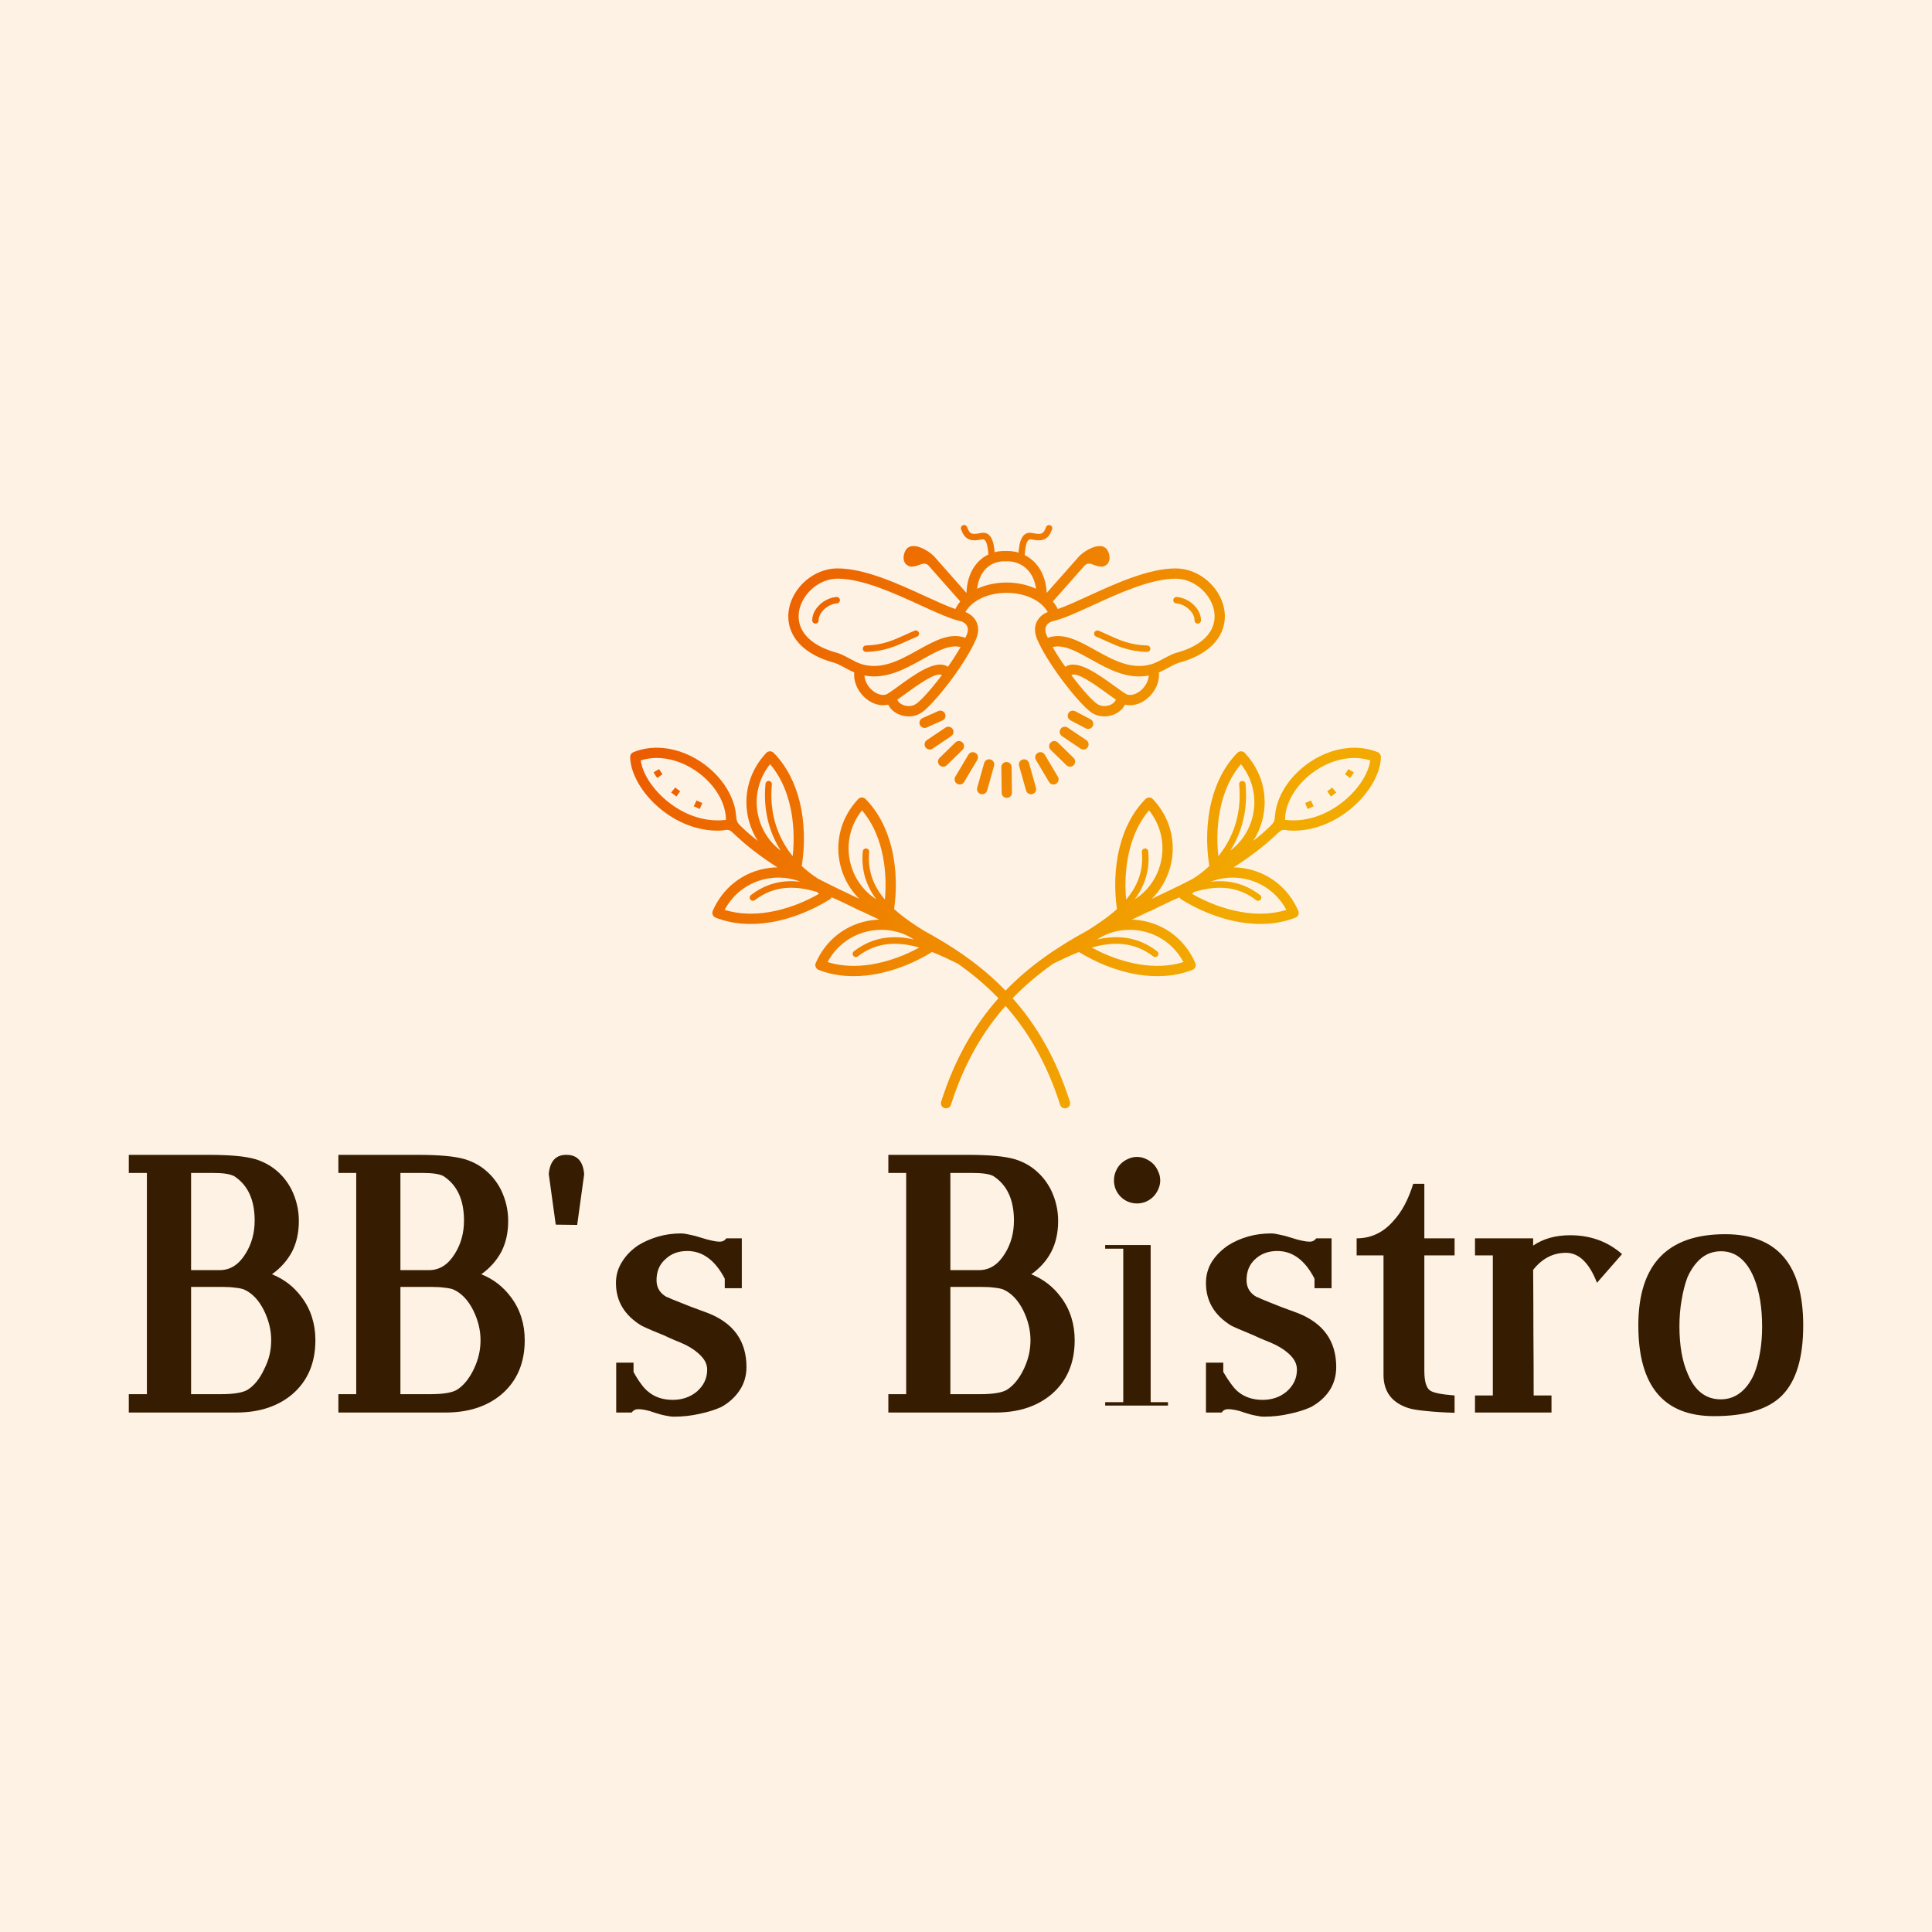 <svg data-v-fde0c5aa="" xmlns="http://www.w3.org/2000/svg" viewBox="0 0 300 300" class="iconAbove"><!----><defs data-v-fde0c5aa=""><!----></defs><rect data-v-fde0c5aa="" fill="#FEF2E5" x="0" y="0" width="300px" height="300px" class="logo-background-square"></rect><defs data-v-fde0c5aa=""><!----></defs><g data-v-fde0c5aa="" id="02fd4355-248d-46b6-a904-b3c4541eae39" fill="#361C00" transform="matrix(4.013,0,0,4.013,18.154,167.127)"><path d="M2.87 3.74L2.87 7.50L3.98 7.50L3.98 7.50Q4.59 7.50 4.98 6.86L4.98 6.86L4.98 6.86Q5.33 6.30 5.33 5.58L5.33 5.58L5.33 5.58Q5.33 4.35 4.50 3.84L4.50 3.84L4.50 3.85L4.50 3.85Q4.29 3.74 3.71 3.74L3.71 3.74L2.87 3.74ZM2.87 12.30L4.02 12.30L4.02 12.30Q4.75 12.30 5.04 12.14L5.04 12.14L5.04 12.14Q5.44 11.90 5.71 11.31L5.71 11.31L5.71 11.31Q5.85 11.03 5.91 10.76L5.91 10.76L5.91 10.76Q5.97 10.49 5.97 10.21L5.97 10.21L5.97 10.21Q5.97 9.63 5.69 9.06L5.69 9.06L5.69 9.06Q5.39 8.46 4.92 8.25L4.92 8.25L4.92 8.25Q4.79 8.20 4.58 8.18L4.58 8.18L4.58 8.18Q4.38 8.15 4.09 8.15L4.09 8.15L2.87 8.15L2.87 12.30ZM0.46 3.04L3.55 3.04L3.55 3.04Q4.16 3.04 4.61 3.08L4.61 3.08L4.61 3.08Q5.06 3.12 5.37 3.21L5.37 3.21L5.37 3.21Q5.84 3.36 6.19 3.66L6.19 3.66L6.19 3.66Q6.54 3.96 6.76 4.39L6.76 4.39L6.76 4.39Q6.90 4.68 6.97 4.98L6.97 4.98L6.97 4.98Q7.04 5.28 7.04 5.60L7.04 5.60L7.04 5.60Q7.04 6.28 6.77 6.80L6.77 6.80L6.77 6.80Q6.49 7.31 6.00 7.66L6.00 7.66L6.00 7.66Q6.70 7.94 7.15 8.55L7.15 8.55L7.15 8.55Q7.42 8.91 7.55 9.33L7.55 9.33L7.55 9.33Q7.68 9.74 7.68 10.21L7.68 10.21L7.68 10.21Q7.68 11.53 6.79 12.30L6.79 12.30L6.79 12.30Q5.95 13.01 4.62 13.01L4.62 13.01L0.46 13.01L0.46 12.30L1.16 12.30L1.16 3.74L0.46 3.74L0.46 3.04ZM10.97 3.74L10.97 7.50L12.08 7.50L12.08 7.50Q12.69 7.50 13.08 6.86L13.08 6.86L13.08 6.86Q13.43 6.30 13.43 5.58L13.43 5.58L13.43 5.58Q13.43 4.35 12.60 3.84L12.60 3.84L12.61 3.85L12.61 3.85Q12.39 3.74 11.81 3.74L11.81 3.74L10.97 3.74ZM10.97 12.30L12.12 12.30L12.12 12.30Q12.85 12.30 13.14 12.14L13.14 12.14L13.14 12.14Q13.54 11.90 13.82 11.31L13.82 11.31L13.82 11.31Q13.95 11.03 14.01 10.76L14.01 10.76L14.01 10.76Q14.07 10.49 14.07 10.21L14.07 10.21L14.07 10.21Q14.07 9.63 13.79 9.06L13.79 9.06L13.79 9.06Q13.49 8.46 13.02 8.25L13.02 8.25L13.02 8.25Q12.89 8.20 12.68 8.18L12.68 8.18L12.68 8.18Q12.48 8.15 12.19 8.15L12.19 8.15L10.97 8.15L10.97 12.30ZM8.57 3.04L11.65 3.04L11.65 3.04Q12.26 3.04 12.71 3.08L12.71 3.08L12.71 3.08Q13.16 3.12 13.47 3.21L13.47 3.21L13.47 3.21Q13.95 3.36 14.29 3.66L14.29 3.66L14.29 3.66Q14.64 3.96 14.86 4.39L14.86 4.39L14.86 4.39Q15.00 4.68 15.07 4.98L15.07 4.98L15.07 4.98Q15.14 5.28 15.14 5.60L15.14 5.60L15.14 5.60Q15.14 6.28 14.87 6.80L14.87 6.80L14.87 6.80Q14.59 7.31 14.10 7.66L14.10 7.66L14.10 7.66Q14.80 7.94 15.25 8.55L15.25 8.55L15.25 8.55Q15.52 8.91 15.65 9.33L15.65 9.33L15.65 9.33Q15.78 9.74 15.78 10.21L15.78 10.21L15.78 10.21Q15.78 11.53 14.89 12.30L14.89 12.30L14.89 12.30Q14.05 13.01 12.72 13.01L12.72 13.01L8.57 13.01L8.57 12.30L9.26 12.30L9.26 3.74L8.57 3.74L8.57 3.04ZM16.98 5.74L16.71 3.78L16.71 3.78Q16.78 3.03 17.40 3.04L17.40 3.04L17.40 3.04Q18.02 3.04 18.08 3.79L18.08 3.79L17.81 5.75L16.98 5.74ZM19.99 11.08L19.99 11.44L19.99 11.44Q20.13 11.70 20.28 11.90L20.28 11.90L20.28 11.90Q20.43 12.11 20.58 12.22L20.58 12.22L20.58 12.22Q20.95 12.52 21.51 12.52L21.51 12.52L21.51 12.52Q22.05 12.52 22.44 12.20L22.44 12.20L22.44 12.20Q22.84 11.85 22.84 11.35L22.84 11.35L22.84 11.35Q22.84 11.07 22.61 10.83L22.61 10.83L22.61 10.83Q22.38 10.58 22.00 10.39L22.00 10.39L22.00 10.39Q21.79 10.29 21.58 10.21L21.58 10.21L21.58 10.21Q21.37 10.12 21.16 10.02L21.16 10.02L21.16 10.02Q20.94 9.93 20.72 9.84L20.72 9.84L20.72 9.84Q20.51 9.75 20.30 9.65L20.30 9.65L20.30 9.65Q19.31 9.05 19.31 8.00L19.31 8.00L19.31 8.00Q19.31 7.55 19.54 7.19L19.54 7.19L19.54 7.19Q19.76 6.82 20.17 6.54L20.17 6.54L20.17 6.54Q20.53 6.32 20.95 6.20L20.95 6.20L20.95 6.20Q21.37 6.08 21.83 6.08L21.83 6.08L21.83 6.08Q21.96 6.08 22.17 6.13L22.17 6.13L22.17 6.13Q22.38 6.17 22.62 6.25L22.62 6.25L22.62 6.25Q22.84 6.32 23.03 6.36L23.03 6.36L23.03 6.36Q23.21 6.40 23.32 6.40L23.32 6.40L23.32 6.40Q23.49 6.40 23.58 6.27L23.58 6.27L24.18 6.27L24.18 8.20L23.52 8.20L23.52 7.83L23.52 7.83Q22.96 6.76 22.07 6.76L22.07 6.76L22.07 6.76Q21.55 6.76 21.22 7.08L21.22 7.08L21.22 7.08Q20.88 7.38 20.88 7.89L20.88 7.89L20.88 7.89Q20.88 8.33 21.29 8.55L21.29 8.55L21.29 8.54L21.29 8.54Q21.40 8.60 21.79 8.75L21.79 8.75L21.79 8.75Q22.17 8.91 22.84 9.15L22.84 9.15L22.84 9.15Q24.36 9.73 24.36 11.25L24.36 11.25L24.36 11.25Q24.36 11.76 24.09 12.16L24.09 12.16L24.09 12.16Q23.83 12.55 23.38 12.80L23.38 12.80L23.38 12.80Q23.02 12.96 22.55 13.06L22.55 13.06L22.55 13.06Q22.07 13.17 21.55 13.17L21.55 13.17L21.55 13.17Q21.42 13.17 21.24 13.13L21.24 13.13L21.24 13.13Q21.06 13.10 20.82 13.02L20.82 13.02L20.82 13.02Q20.60 12.94 20.44 12.91L20.44 12.91L20.44 12.91Q20.28 12.88 20.18 12.88L20.18 12.88L20.18 12.88Q20.01 12.88 19.92 13.01L19.92 13.01L19.32 13.01L19.32 11.08L19.99 11.08ZM32.25 3.74L32.25 7.50L33.36 7.50L33.36 7.50Q33.97 7.50 34.36 6.86L34.36 6.86L34.36 6.86Q34.71 6.30 34.71 5.58L34.71 5.58L34.71 5.58Q34.71 4.35 33.88 3.84L33.88 3.84L33.89 3.85L33.89 3.85Q33.67 3.74 33.09 3.74L33.09 3.74L32.25 3.74ZM32.25 12.30L33.40 12.30L33.40 12.30Q34.13 12.30 34.42 12.14L34.42 12.14L34.42 12.14Q34.82 11.90 35.10 11.31L35.10 11.31L35.10 11.31Q35.23 11.03 35.29 10.76L35.29 10.76L35.29 10.76Q35.35 10.49 35.35 10.21L35.35 10.21L35.35 10.21Q35.35 9.63 35.07 9.06L35.07 9.06L35.07 9.06Q34.77 8.46 34.30 8.25L34.30 8.25L34.30 8.25Q34.17 8.20 33.96 8.18L33.96 8.18L33.96 8.18Q33.76 8.15 33.47 8.15L33.47 8.15L32.25 8.15L32.25 12.30ZM29.85 3.04L32.93 3.04L32.93 3.04Q33.54 3.04 33.99 3.08L33.99 3.08L33.99 3.08Q34.44 3.12 34.75 3.21L34.75 3.21L34.75 3.21Q35.23 3.36 35.57 3.66L35.57 3.66L35.57 3.66Q35.92 3.96 36.14 4.39L36.14 4.39L36.14 4.39Q36.28 4.68 36.35 4.98L36.35 4.98L36.35 4.98Q36.42 5.28 36.42 5.60L36.42 5.60L36.42 5.60Q36.42 6.28 36.15 6.80L36.15 6.80L36.15 6.80Q35.88 7.31 35.38 7.66L35.38 7.66L35.38 7.66Q36.08 7.94 36.53 8.55L36.53 8.55L36.53 8.55Q36.80 8.91 36.93 9.33L36.93 9.33L36.93 9.33Q37.06 9.74 37.06 10.21L37.06 10.21L37.06 10.21Q37.06 11.53 36.17 12.30L36.17 12.30L36.17 12.30Q35.33 13.01 34.00 13.01L34.00 13.01L29.85 13.01L29.85 12.30L30.54 12.30L30.54 3.74L29.85 3.74L29.85 3.04ZM38.24 6.53L40.00 6.53L40.00 12.61L40.67 12.61L40.67 12.74L38.24 12.74L38.24 12.61L38.94 12.61L38.94 6.67L38.24 6.67L38.24 6.53ZM38.58 4.03L38.58 4.03L38.58 4.03Q38.58 3.84 38.65 3.68L38.65 3.68L38.65 3.68Q38.72 3.51 38.84 3.39L38.84 3.39L38.84 3.39Q38.96 3.27 39.12 3.20L39.12 3.20L39.12 3.20Q39.29 3.12 39.47 3.12L39.47 3.12L39.47 3.12Q39.66 3.12 39.82 3.20L39.82 3.20L39.82 3.20Q39.98 3.27 40.10 3.39L40.10 3.39L40.10 3.39Q40.22 3.51 40.29 3.68L40.29 3.68L40.29 3.68Q40.37 3.84 40.37 4.03L40.37 4.03L40.37 4.03Q40.37 4.21 40.29 4.38L40.29 4.38L40.29 4.38Q40.22 4.54 40.10 4.66L40.10 4.66L40.10 4.66Q39.98 4.78 39.82 4.85L39.82 4.85L39.82 4.85Q39.66 4.92 39.47 4.92L39.47 4.92L39.47 4.92Q39.29 4.92 39.12 4.85L39.12 4.85L39.12 4.85Q38.96 4.78 38.84 4.66L38.84 4.66L38.84 4.66Q38.72 4.54 38.65 4.38L38.65 4.38L38.65 4.38Q38.58 4.21 38.58 4.03ZM42.81 11.08L42.81 11.44L42.81 11.44Q42.96 11.70 43.11 11.90L43.11 11.90L43.11 11.90Q43.26 12.11 43.40 12.22L43.40 12.22L43.40 12.22Q43.78 12.52 44.33 12.52L44.33 12.52L44.33 12.52Q44.88 12.52 45.26 12.20L45.26 12.20L45.26 12.20Q45.66 11.85 45.66 11.35L45.66 11.35L45.66 11.35Q45.66 11.07 45.44 10.83L45.44 10.83L45.44 10.83Q45.21 10.58 44.83 10.39L44.83 10.39L44.83 10.39Q44.62 10.29 44.41 10.21L44.41 10.21L44.41 10.21Q44.19 10.12 43.98 10.02L43.98 10.02L43.98 10.02Q43.76 9.93 43.55 9.84L43.55 9.84L43.55 9.84Q43.33 9.75 43.12 9.65L43.12 9.65L43.12 9.65Q42.14 9.05 42.14 8.00L42.14 8.00L42.14 8.00Q42.14 7.55 42.36 7.19L42.36 7.19L42.36 7.19Q42.59 6.82 43.00 6.54L43.00 6.54L43.00 6.54Q43.35 6.32 43.77 6.20L43.77 6.20L43.77 6.20Q44.19 6.08 44.66 6.08L44.66 6.08L44.66 6.08Q44.79 6.08 45.00 6.13L45.00 6.13L45.00 6.13Q45.21 6.17 45.45 6.25L45.45 6.25L45.45 6.25Q45.66 6.32 45.85 6.36L45.85 6.36L45.85 6.36Q46.04 6.40 46.15 6.40L46.15 6.40L46.15 6.40Q46.31 6.40 46.41 6.27L46.41 6.27L47.00 6.27L47.00 8.20L46.34 8.20L46.34 7.83L46.34 7.83Q45.79 6.76 44.90 6.76L44.90 6.76L44.90 6.76Q44.38 6.76 44.04 7.08L44.04 7.08L44.04 7.08Q43.71 7.38 43.71 7.89L43.71 7.89L43.71 7.89Q43.71 8.33 44.12 8.55L44.12 8.55L44.12 8.54L44.12 8.54Q44.23 8.60 44.61 8.75L44.61 8.75L44.61 8.75Q44.99 8.91 45.66 9.15L45.66 9.15L45.66 9.15Q47.18 9.73 47.18 11.25L47.18 11.25L47.18 11.25Q47.18 11.76 46.92 12.16L46.92 12.16L46.92 12.16Q46.66 12.55 46.20 12.80L46.20 12.80L46.20 12.80Q45.85 12.96 45.37 13.06L45.37 13.06L45.37 13.06Q44.90 13.17 44.38 13.17L44.38 13.17L44.38 13.17Q44.25 13.17 44.07 13.13L44.07 13.13L44.07 13.13Q43.89 13.10 43.65 13.02L43.65 13.02L43.65 13.02Q43.43 12.94 43.27 12.91L43.27 12.91L43.27 12.91Q43.11 12.88 43.00 12.88L43.00 12.88L43.00 12.88Q42.83 12.88 42.75 13.01L42.75 13.01L42.14 13.01L42.14 11.08L42.81 11.08ZM51.76 6.27L51.76 6.93L50.59 6.93L50.59 11.39L50.59 11.39Q50.59 11.99 50.80 12.15L50.80 12.15L50.80 12.15Q50.98 12.29 51.76 12.35L51.76 12.35L51.76 13.02L51.76 13.02Q51.10 13.00 50.65 12.95L50.65 12.95L50.65 12.95Q50.21 12.91 49.98 12.84L49.98 12.84L49.98 12.84Q49.01 12.53 49.01 11.55L49.01 11.55L49.01 6.93L47.97 6.93L47.97 6.27L47.97 6.27Q48.80 6.27 49.38 5.61L49.38 5.61L49.38 5.61Q49.64 5.33 49.83 4.97L49.83 4.97L49.83 4.97Q50.02 4.61 50.16 4.16L50.16 4.16L50.59 4.16L50.59 6.27L51.76 6.27ZM52.55 6.27L54.80 6.27L54.80 6.55L54.80 6.55Q55.39 6.15 56.23 6.15L56.23 6.15L56.23 6.15Q57.41 6.15 58.24 6.88L58.24 6.88L57.27 7.99L57.27 7.99Q56.82 6.83 56.07 6.83L56.07 6.83L56.07 6.83Q55.32 6.83 54.80 7.49L54.80 7.49L54.80 7.49Q54.81 8.74 54.81 9.92L54.81 9.92L54.81 9.92Q54.82 11.09 54.82 12.35L54.82 12.35L55.51 12.35L55.51 13.01L52.55 13.01L52.55 12.35L53.24 12.35L53.24 6.93L52.55 6.93L52.55 6.27ZM60.46 9.67L60.46 9.67L60.46 9.67Q60.46 10.78 60.78 11.51L60.78 11.51L60.78 11.51Q61.19 12.50 62.06 12.50L62.06 12.50L62.06 12.50Q62.49 12.50 62.82 12.24L62.82 12.24L62.82 12.24Q63.14 11.99 63.35 11.52L63.35 11.52L63.35 11.52Q63.50 11.15 63.58 10.68L63.58 10.68L63.58 10.68Q63.66 10.22 63.66 9.69L63.66 9.69L63.66 9.69Q63.66 8.58 63.35 7.81L63.35 7.81L63.35 7.81Q62.92 6.77 62.07 6.77L62.07 6.77L62.07 6.77Q61.63 6.77 61.30 7.04L61.30 7.04L61.30 7.04Q60.98 7.31 60.77 7.78L60.77 7.78L60.77 7.78Q60.63 8.15 60.55 8.63L60.55 8.63L60.55 8.63Q60.46 9.12 60.46 9.67ZM65.25 9.64L65.25 9.64L65.25 9.64Q65.25 11.51 64.44 12.34L64.44 12.34L64.44 12.34Q63.65 13.15 61.80 13.15L61.80 13.15L61.80 13.15Q58.87 13.15 58.87 9.64L58.87 9.64L58.87 9.64Q58.87 6.11 62.23 6.11L62.23 6.11L62.23 6.11Q65.25 6.11 65.25 9.64Z"></path></g><defs data-v-fde0c5aa=""><linearGradient data-v-fde0c5aa="" gradientTransform="rotate(25)" id="c7a009e5-9bd1-47b4-bf4b-e7f61976f1ff" x1="0%" y1="0%" x2="100%" y2="0%"><stop data-v-fde0c5aa="" offset="0%" stop-color="#EB4C00" stop-opacity="1"></stop><stop data-v-fde0c5aa="" offset="100%" stop-color="#F2A900" stop-opacity="1"></stop></linearGradient></defs><g data-v-fde0c5aa="" id="d236b536-df7c-406f-8129-da232285b5db" stroke="none" fill="url(#c7a009e5-9bd1-47b4-bf4b-e7f61976f1ff)" transform="matrix(0.002,0,0,0.002,96.132,66.811)"><path d="M51703 30246c183 24 364 37 543 41 1510 32 2929-599 4022-1494 1088-891 1842-2031 2032-3029 8-44 16-88 22-131-546-173-1111-222-1671-170-1008 95-2000 517-2830 1138-829 620-1492 1435-1844 2314-174 435-272 884-274 1332zM3368 26704c-94-129-181-261-264-398l-429 257c90 149 186 294 289 435l404-294zm3092 2237c-150-64-300-130-448-199l-213 452c154 72 309 141 466 207l195-460zm-1716-917c-132-91-261-187-386-288l-315 388c134 109 273 212 415 310l285-411zm20035-6222c201-90 437 1 527 202s-1 437-202 527l-1222 546c-201 90-437-1-527-202s1-437 202-527l1222-546zm564 1282c183-123 431-74 553 109 123 183 74 431-109 553l-1448 974c-183 123-431 74-553-109-123-183-74-431 109-553l1448-974zm763 1158c158-154 410-150 564 8s150 410-8 564l-1223 1193c-158 154-410 150-564-8s-150-410 8-564l1223-1193zm1014 946c112-190 357-253 547-141s253 357 141 547l-1016 1712c-112 190-357 253-547 141s-253-357-141-547l1016-1712zm1225 649c60-212 280-336 492-277 212 60 336 280 277 492l-539 1916c-60 212-280 336-492 277-212-60-336-280-277-492l539-1916zm329-16194l-5-53c-17-181-37-404-82-614-64-295-179-557-419-505-459 99-779 102-1037-20-271-128-437-370-579-757-47-129 19-273 148-320s273 19 320 148c96 260 190 415 323 478 146 69 372 58 721-18 635-137 893 341 1011 890 43 200 66 412 83 595 237-62 481-92 725-92 50 0 96 1 136 3 40-2 86-3 136-3 285 0 574 40 854 124 18-190 40-415 86-627 118-549 376-1027 1011-890 349 75 575 87 721 18 133-63 228-217 323-478 47-129 191-196 320-148 129 47 196 191 148 320-142 387-309 629-579 757-258 122-578 118-1037 20-240-52-356 210-419 505-45 210-66 433-82 614-3 35-6 69-9 100 241 121 470 278 678 472 565 528 969 1325 1027 2416 1 17 2 35 2 53l2374-2684c5-7 10-13 16-20 126-158 307-320 510-462 243-170 524-318 778-400 335-109 655-110 878 62 48 37 91 82 129 135 75 106 143 264 175 423 25 123 31 253 8 373-32 165-113 312-263 417-70 49-152 85-247 104-26 5-52 8-78 8v2c-246 0-446-74-646-148-217-80-434-160-665 37l-2489 2814c148 179 277 375 384 587 646-223 1463-597 2362-1009 2120-971 4676-2142 6783-2144 1261-1 2417 687 3117 1652 342 471 577 1011 667 1574 91 572 31 1164-222 1727-448 996-1493 1890-3365 2389-189 50-830 399-1042 515l-17 9c-146 80-291 149-435 209 22 233 2 465-53 690-104 427-335 822-637 1136-304 316-684 554-1084 660-280 75-570 85-853 16l-8-2c-28 57-59 111-94 164-194 291-494 509-836 632-331 119-705 152-1058 77-209-44-411-125-595-248-504-335-1470-1414-2372-2637-768-1041-1502-2199-1877-3102-48-116-84-231-110-345-99-443-15-814 168-1106 179-287 451-491 737-609 14-6 29-12 43-17-294-502-775-878-1349-1126-556-241-1200-361-1848-361s-1292 120-1848 361c-573 248-1055 624-1349 1126 15 6 29 11 43 17 285 119 557 322 737 609 183 293 267 664 168 1106-26 114-62 229-110 345-375 903-1109 2061-1877 3102-902 1223-1868 2302-2372 2637-184 122-386 203-595 248-353 75-727 43-1058-77-342-123-643-341-836-632-35-52-66-107-94-164l-8 2c-283 69-574 58-853-16-400-107-780-344-1084-660-301-314-532-709-637-1136-55-224-75-456-53-690-144-60-289-129-435-209l-17-9c-212-115-853-464-1042-515-1873-498-2918-1392-3365-2389-253-563-313-1155-222-1727 90-562 325-1103 667-1574 700-965 1855-1653 3117-1652 2107 1 4663 1172 6783 2144 899 412 1716 786 2362 1009 106-212 235-407 384-587l-2489-2814c-231-198-448-117-665-37-200 74-400 148-646 148v-2c-26 0-52-3-78-8-95-19-177-55-247-104-150-105-231-252-263-417-23-120-17-250 8-373 32-159 100-316 175-423 38-54 81-99 129-135 224-171 543-171 878-62 254 82 535 230 778 400 203 142 384 304 510 462 6 6 11 13 16 20l2374 2684c1-26 2-51 3-75 57-1078 427-1866 956-2389 224-222 476-395 744-522zm-13180 5114c2 138-108 251-245 253-138 2-251-108-253-245-9-437 220-882 578-1221 344-327 812-562 1304-600 138-10 257 93 268 230 10 138-93 257-230 268-373 29-731 211-997 464-262 249-430 560-424 852zm7452 803c128-52 273 10 325 138s-10 273-138 325c-261 106-496 214-732 321-901 412-1815 829-3223 864-138 3-252-106-255-243-3-138 106-252 243-255 1306-32 2173-428 3028-819 254-116 507-232 752-331zm-1347 5356c15 37 34 73 56 106 96 145 254 256 439 323 196 71 416 90 624 46 114-24 223-67 320-132 408-271 1218-1177 2023-2247-438-282-1838 734-2855 1473-219 159-422 307-607 432zm3932-2551c362-514 702-1040 981-1532-846-228-1851 332-2940 939-1371 764-2860 1594-4520 1268 4 88 16 175 37 261 70 285 228 554 437 770 206 214 456 373 712 441 157 42 315 49 463 13 131-32 540-329 1036-689 1222-887 2890-2098 3794-1471zm1356-2251c37-80 72-159 104-235 32-78 55-148 69-211 48-214 13-384-68-513-84-134-220-233-365-294-53-22-103-38-149-48-781-174-1850-664-3062-1220-2049-939-4519-2071-6451-2072-993-1-1909 550-2470 1324-271 374-457 796-526 1230-68 424-23 862 163 1277 355 791 1232 1514 2840 1942 279 74 987 459 1221 587l17 9c1778 968 3458 31 4976-815 1306-728 2506-1397 3702-962zm8156 6406c-195-103-270-344-167-539s344-270 539-167l1188 624c195 103 270 344 167 539s-344 270-539 167l-1188-624zm-659 1227c-183-123-232-370-109-553s370-232 553-109l1448 974c183 123 232 370 109 553s-370 232-553 109l-1448-974zm-875 1067c-158-154-161-406-8-564 154-158 406-161 564-8l1223 1193c158 154 161 406 8 564-154 158-406 161-564 8l-1223-1193zm-1145 780c-112-190-49-435 141-547s435-49 547 141l1016 1712c112 190 49 435-141 547s-435 49-547-141l-1016-1712zm-1306 459c-60-212 64-433 277-492 212-60 433 64 492 277l539 1916c60 212-64 433-277 492-212 60-433-64-492-277l-539-1916zm-1380 105c-3-220 174-401 394-403 220-3 401 174 403 394l25 1990c3 220-174 401-394 403-220 3-401-174-403-394l-25-1990zm2694-13852c-95-699-374-1213-744-1559-417-390-953-573-1471-573-32 0-71 1-116 4-15 1-29 1-44 0-44-2-82-3-113-3-507 0-1007 179-1391 558-351 347-609 866-696 1576 42-19 83-38 126-57 662-287 1415-430 2163-430s1501 143 2163 430c41 18 82 36 122 55zm12804 2460c-2 138-115 247-253 245s-247-115-245-253c6-292-162-604-424-852-266-253-625-435-997-464-138-10-241-130-230-268 10-138 130-241 268-230 492 38 960 274 1304 600 358 340 587 785 578 1221zm-8137 1258c-128-52-189-197-138-325 52-128 197-189 325-138 244 99 498 215 752 331 855 391 1722 787 3028 819 138 3 246 117 243 255s-117 246-255 243c-1408-34-2322-452-3223-864-236-108-471-215-732-321zm4081 3017c-1660 326-3149-504-4520-1268-1089-607-2094-1167-2940-939 279 492 620 1018 981 1532 904-626 2572 584 3794 1471 496 360 905 657 1036 689 148 36 306 29 463-13 256-68 506-227 712-441 208-217 367-486 437-770 21-86 34-173 37-261zm-6009-29c805 1071 1615 1976 2023 2247 97 64 206 108 320 132 208 44 428 25 624-46 185-67 343-178 439-323 22-33 41-69 56-106-184-126-388-274-607-432-1017-738-2417-1754-2855-1473zm-1929-3132c32 76 66 155 104 235 1196-435 2396 234 3702 962 1518 846 3198 1782 4976 815l17-9c234-127 941-512 1221-587 1608-428 2485-1150 2840-1942 186-415 230-852 163-1277-69-434-255-856-526-1230-561-774-1477-1324-2470-1324-1932 1-4403 1133-6451 2072-1212 556-2282 1046-3062 1220-46 10-96 26-149 48-145 60-281 159-365 294-80 129-115 299-68 513 14 63 37 133 69 211zM7772 31085c-1719 36-3320-670-4544-1672-1229-1006-2087-2324-2310-3501-34-182-54-363-58-542-3-170 101-318 250-378 751-301 1538-394 2314-321 1161 109 2294 589 3236 1294 943 705 1700 1639 2107 2654 170 425 274 804 311 1248 37 448 61 568 391 888 461 447 803 732 1301 1125-299-463-528-972-678-1506-269-957-286-1996 1-3001 234-818 669-1613 1333-2321l11-11c157-154 410-152 564 5 1032 1047 1665 2373 2011 3760 419 1680 413 3451 187 4909-2 27-7 53-14 80-3 10-6 20-10 29 396 377 828 710 1282 998 1043 541 2113 1049 3189 1555-673-664-1161-1503-1418-2417-269-957-286-1996 1-3001 234-818 669-1613 1333-2321l11-11c157-154 410-152 564 5 1032 1047 1665 2373 2011 3760 407 1631 413 3349 206 4782 690 627 1485 1161 2252 1645 2290 1245 4483 2703 6398 4686 1916-1984 4109-3441 6399-4686 767-484 1561-1018 2251-1645-207-1433-200-3151 206-4782 345-1386 978-2713 2011-3760 154-157 407-159 564-5l11 11c664 709 1099 1504 1333 2321 287 1005 270 2044 1 3001-257 914-745 1754-1418 2417 1076-506 2145-1014 3189-1555 454-288 886-621 1282-998-4-10-7-19-10-29-8-27-12-53-14-80-226-1458-231-3230 187-4909 345-1386 978-2713 2011-3760 154-157 407-159 564-5l11 11c664 709 1099 1504 1333 2321 287 1005 270 2044 1 3001-150 534-379 1043-678 1506 480-380 822-666 1269-1095 401-386 370-408 426-943 43-415 149-825 309-1222 407-1015 1164-1949 2107-2654 942-705 2075-1185 3236-1294 775-73 1562 20 2314 321 149 60 253 207 250 378-4 179-23 361-58 542-224 1176-1082 2495-2310 3501-1224 1002-2825 1708-4544 1672-647-14-653-224-1107 209-1058 1010-2207 1871-3415 2640 218 3 436 19 653 48 986 130 1948 525 2758 1185 656 534 1211 1242 1599 2122 5 10 10 21 14 32 80 205-21 437-227 517-1369 535-2837 593-4247 364-1723-281-3360-993-4614-1783-13-9-26-18-39-28-45-37-80-81-104-129-187 78-373 159-556 242-317 152-636 303-955 454-117 57-232 114-347 171-83 41-167 83-402 198-28 14-57 21-85 24-450 212-901 424-1352 639 188 6 377 21 564 46 986 130 1948 525 2758 1185 656 534 1211 1242 1599 2122 5 10 10 21 14 32 80 205-21 437-227 517-1369 535-2837 593-4247 364-1700-277-3318-974-4565-1752-693 271-1363 595-1993 904-1112 783-2174 1664-3158 2687 1822 2045 3360 4624 4446 8030 66 210-50 434-259 500-210 66-434-50-500-259-1033-3239-2499-5706-4238-7673-1739 1966-3205 4434-4238 7673-66 210-290 326-500 259-210-66-326-290-259-500 1086-3406 2625-5984 4447-8030-984-1023-2045-1904-3157-2686-631-310-1302-634-1995-905-1247 778-2865 1475-4565 1752-1410 230-2878 172-4247-364-205-80-307-312-227-517 4-11 9-22 14-32 388-880 944-1588 1599-2122 810-661 1772-1055 2758-1185 188-25 376-40 564-46-450-215-901-427-1352-639-29-3-58-11-85-24-235-115-320-157-402-198-114-56-230-113-347-171-319-151-638-302-955-454-183-83-369-164-556-242-25 49-59 93-104 129-13 10-26 20-39 28-1254 790-2891 1502-4614 1783-1410 230-2878 172-4247-364-205-80-307-312-227-517 4-11 9-22 14-32 388-880 944-1588 1599-2122 810-661 1772-1055 2758-1185 217-29 435-45 653-48-1211-771-2363-1635-3423-2649-442-423-465-214-1098-201zm-16-797c179-4 360-17 543-41-3-448-100-897-274-1332-352-879-1015-1693-1844-2314-830-621-1821-1043-2830-1138-560-53-1126-3-1671 170 6 43 13 87 22 131 190 998 944 2138 2032 3029 1093 895 2512 1526 4022 1494zm3858 7127c1428-233 2796-785 3908-1424-48-48-97-94-148-139-1609-493-3290-557-4831 628-109 84-265 64-350-45-84-109-64-265 45-350 1248-960 2554-1186 3838-1033-736-291-1544-385-2335-280-843 111-1665 449-2358 1014-466 380-874 864-1190 1452 1107 343 2281 362 3419 177zm7993 4053c1339-218 2625-717 3697-1305-1590-459-3248-487-4769 684-109 84-265 64-350-45-84-109-64-265 45-350 1515-1166 3117-1264 4661-916-215-144-441-267-675-369-774-338-1637-452-2480-341s-1665 449-2358 1014c-466 380-874 864-1190 1452 1107 343 2281 362 3419 177zm-6128-8397c138-1256 100-2700-244-4076-279-1118-759-2189-1511-3071-415 523-698 1088-864 1667-246 860-231 1748-1 2567s676 1566 1292 2144c126 118 259 229 399 332-144-227-278-464-400-709-630-1266-945-2765-783-4471 13-137 135-238 271-225 137 13 238 135 225 271-153 1605 143 3013 734 4201 246 495 544 952 881 1369zm7158 3365c111-1203 58-2560-266-3857-279-1118-759-2189-1511-3071-415 523-698 1088-864 1667-246 860-231 1748-1 2567s676 1566 1292 2144c207 194 433 368 677 520-742-998-1188-2201-1044-3711 13-137 135-238 271-225 137 13 238 135 225 271-144 1517 386 2710 1220 3694zm36123-9436c103-141 198-286 289-435l-429-257c-83 137-170 269-264 398l404 294zm-3301 2403c156-66 312-135 466-207l-213-452c-148 70-298 136-448 199l195 460zm1805-966c142-98 281-202 415-310l-315-388c-125 101-254 197-386 288l285 411zm-9337 6616c1284-153 2590 72 3838 1033 109 84 129 241 45 350s-241 129-350 45c-1540-1186-3222-1121-4831-628-50 45-99 91-148 139 1112 639 2480 1192 3908 1424 1138 185 2312 166 3419-177-317-588-724-1072-1190-1452-693-565-1515-902-2358-1014-791-105-1599-11-2335 280zm-8814 4483c1544-348 3146-250 4661 916 109 84 129 241 45 350s-241 129-350 45c-1521-1171-3179-1142-4769-684 1072 588 2358 1087 3697 1305 1138 185 2312 166 3419-177-317-588-724-1072-1190-1452-693-565-1515-902-2358-1014s-1706 3-2480 341c-234 102-460 225-675 369zm9413-6465c338-417 635-874 881-1369 591-1188 887-2596 734-4201-13-137 88-259 225-271 137-13 259 88 271 225 162 1706-153 3205-783 4471-122 245-256 482-400 709 140-103 273-214 399-332 616-577 1061-1325 1292-2144 230-818 245-1707-1-2567-165-579-449-1145-864-1667-752 881-1232 1953-1511 3071-343 1376-382 2820-244 4076zm-7158 3365c834-983 1365-2177 1220-3694-13-137 88-259 225-271 137-13 259 88 271 225 144 1510-302 2713-1044 3711 244-152 470-326 677-520 616-577 1061-1325 1292-2144 230-818 245-1707-1-2567-165-579-449-1145-864-1667-752 881-1232 1953-1511 3071-323 1297-376 2654-266 3857z"></path></g><!----></svg>